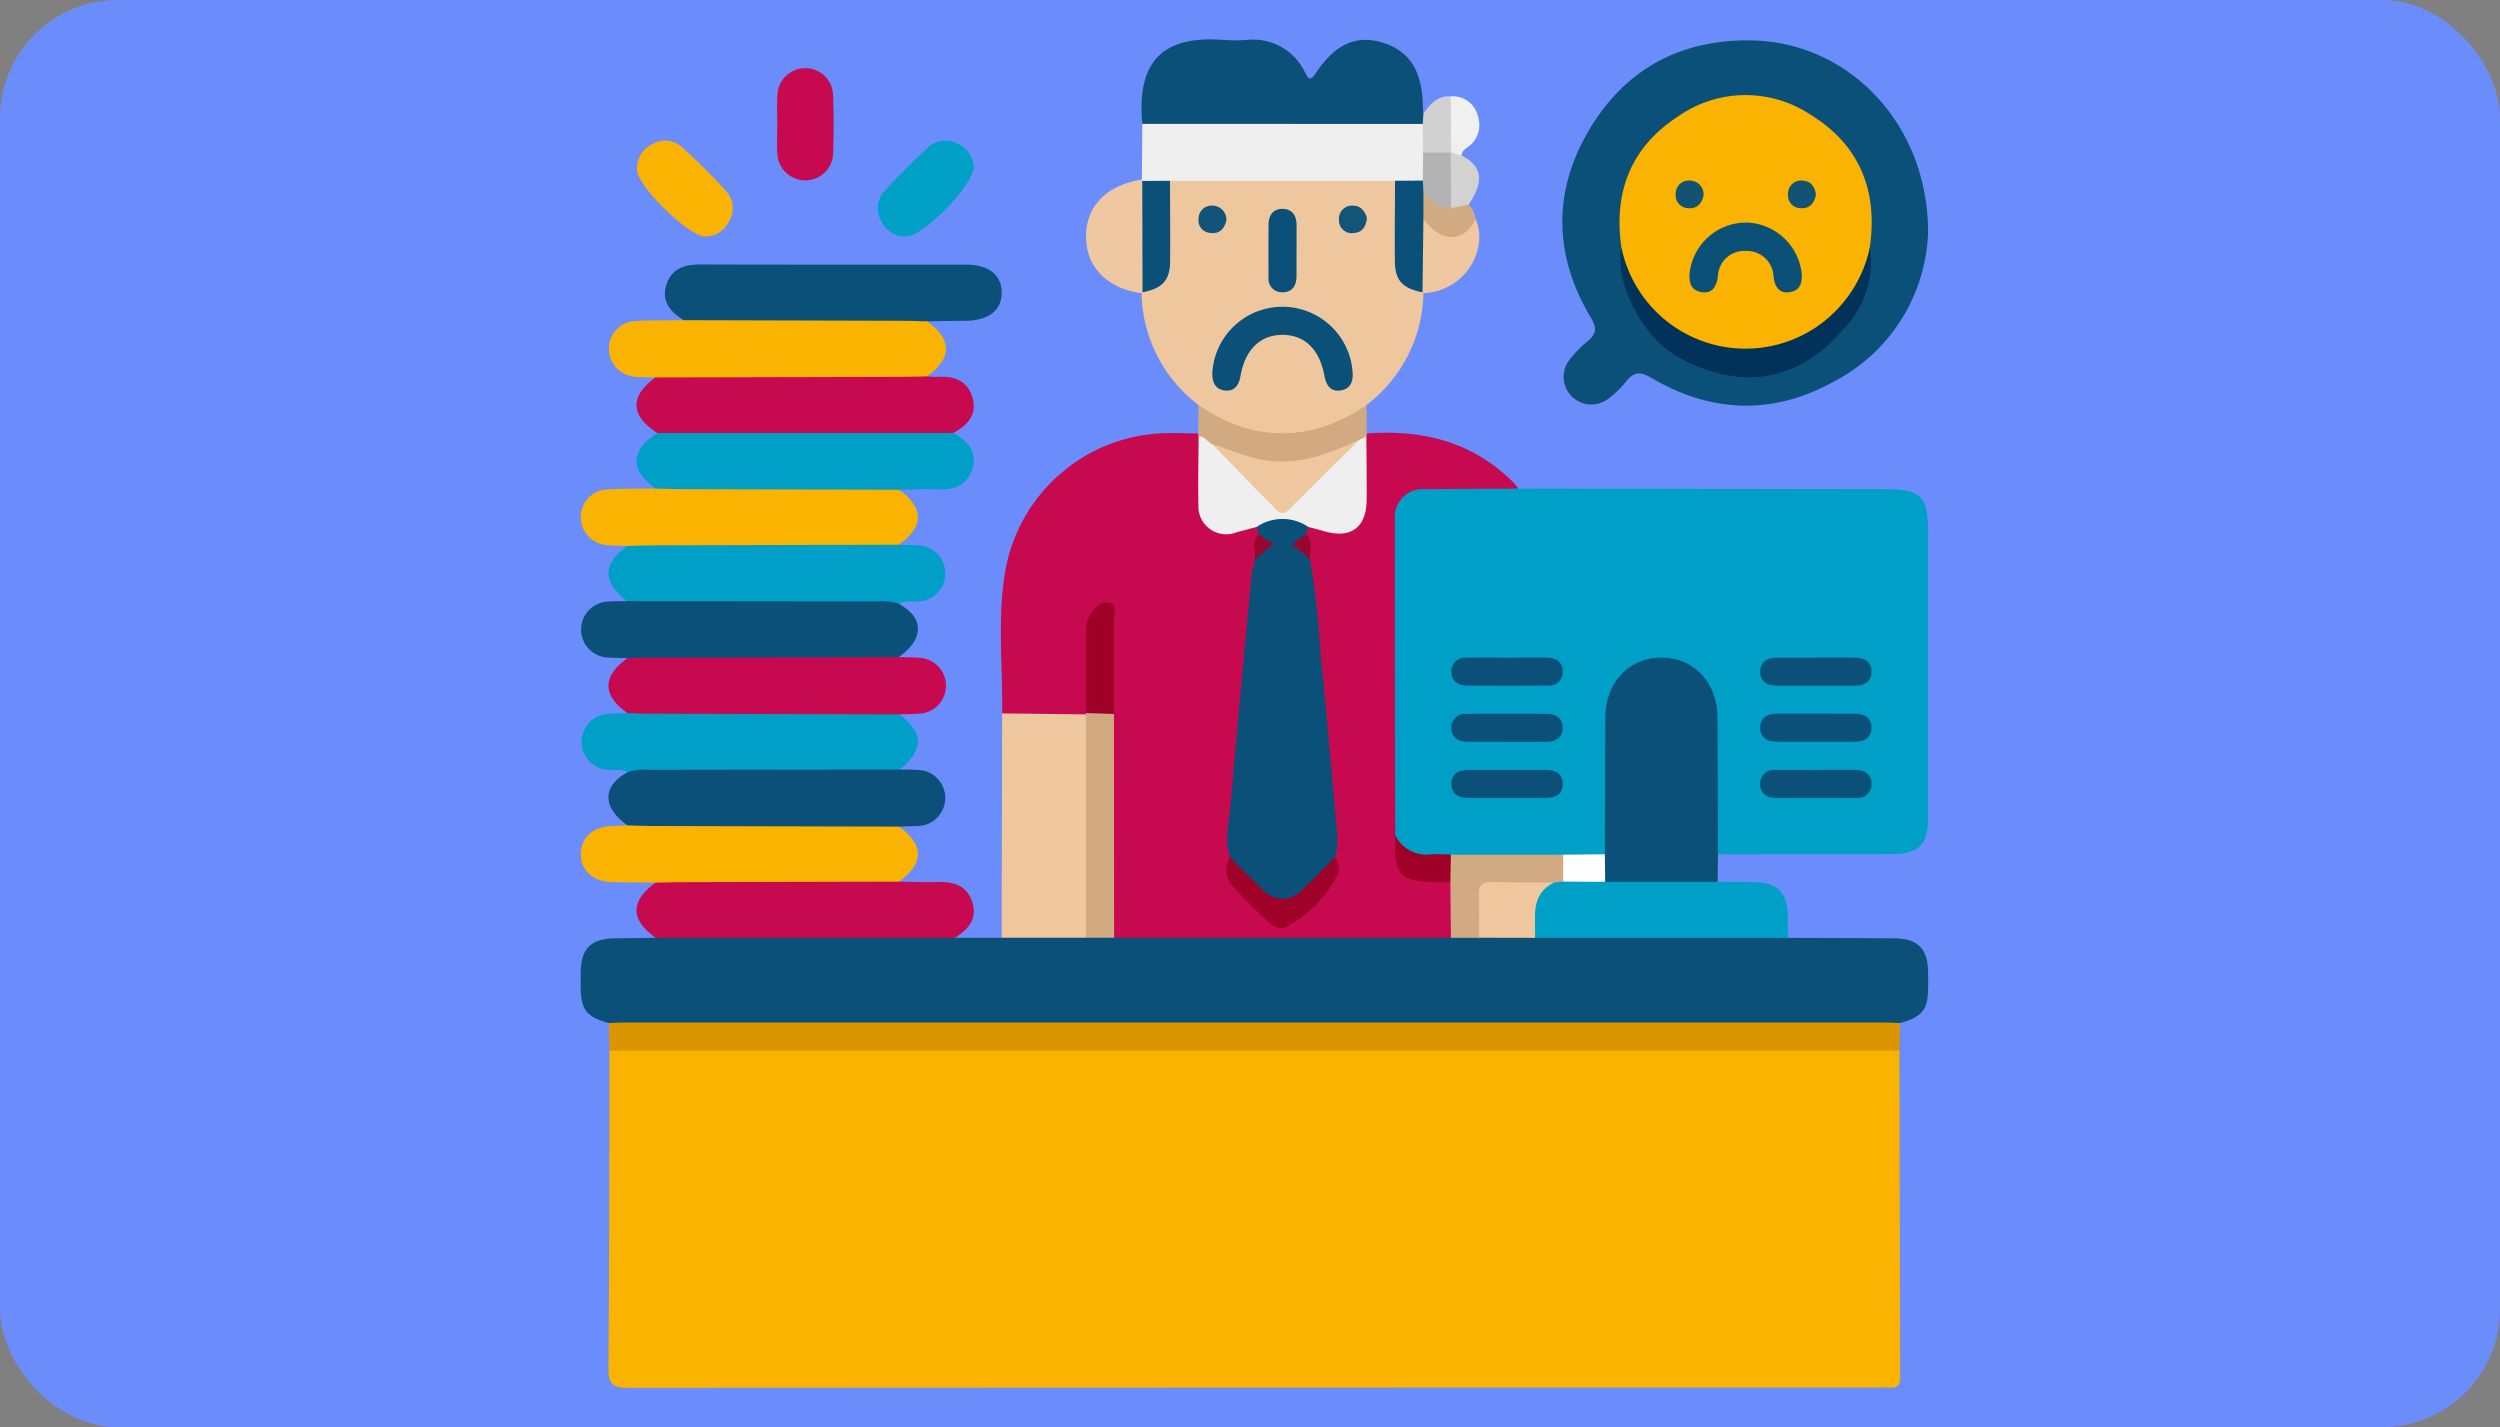 <svg xmlns="http://www.w3.org/2000/svg" xmlns:xlink="http://www.w3.org/1999/xlink" width="254" height="145" viewBox="0 0 254 145">
  <rect x="0" y="0" width="254" height="145" fill="#808080" stroke="none"/>
  <defs>
    <clipPath id="clip-path">
      <rect id="Rectángulo_42679" data-name="Rectángulo 42679" width="136.902" height="137" fill="none"/>
    </clipPath>
  </defs>
  <g id="Grupo_169631" data-name="Grupo 169631" transform="translate(-674 -7465)">
    <rect id="Rectángulo_42534" data-name="Rectángulo 42534" width="254" height="145" rx="12" transform="translate(674 7465)" fill="#6b8dfc"/>
    <g id="Grupo_169630" data-name="Grupo 169630" transform="translate(733 7469)">
      <g id="Grupo_169629" data-name="Grupo 169629" transform="translate(0 0)" clip-path="url(#clip-path)">
        <path id="Trazado_161730" data-name="Trazado 161730" d="M133.072,69.624q.029,16.566.074,33.134c0,.857-.268,1.2-1.116,1.1a7.424,7.424,0,0,0-.889,0q-63.6,0-127.208.037c-1.613,0-2.045-.388-2.03-2.02.1-10.747.078-21.5.1-32.243.907-.8,2.024-.57,3.068-.571q21.388-.024,42.774-.01,40.9,0,81.8.013c1.157,0,2.4-.3,3.424.568" transform="translate(0.913 33.114)" fill="#f9b300"/>
        <path id="Trazado_161731" data-name="Trazado 161731" d="M68.629,31.04q18.6.029,37.208.058c3.738.006,4.426.7,4.426,4.475q0,14.422,0,28.843c0,2.8-.943,3.751-3.716,3.757q-8.813.016-17.627.018c-.718-.651-.553-1.529-.559-2.338-.027-3.327-.009-6.653-.012-9.98,0-.595.013-1.19-.019-1.782-.17-3.09-2.313-5.311-5.122-5.317a5.232,5.232,0,0,0-5.187,5.249c-.071,1.246-.024,2.5-.027,3.743,0,2.732.013,5.465-.009,8.2a3.217,3.217,0,0,1-.527,2.371c-1.391.661-2.864.318-4.3.364-3.72.056-7.441.077-11.161-.006q-1.325.033-2.649-.006a3.555,3.555,0,0,1-3.646-2.513,9.568,9.568,0,0,1-.189-2.473q-.007-14.034,0-28.069a9.425,9.425,0,0,1,.192-2.471,2.868,2.868,0,0,1,2.371-2.381c3.519-.317,7.063-.7,10.56.26" transform="translate(26.633 14.602)" fill="#009fc7"/>
        <path id="Trazado_161732" data-name="Trazado 161732" d="M81.42,32.685c-3.145.021-6.289.016-9.434.068a2.823,2.823,0,0,0-3.106,3.1q-.013,16.025.036,32.051c.127.636.376,1.243.471,1.884a2.607,2.607,0,0,0,2.81,2.375c.907.053,1.925-.212,2.628.684.385,1.911.681,3.817-.24,5.672A4.452,4.452,0,0,1,72,78.95q-14.555.016-29.107,0a4.35,4.35,0,0,1-2.581-.448,2.845,2.845,0,0,1-.527-2.016c0-6.872-.075-13.743.033-20.613.012-3.012.022-6.026-.007-9.042,0-.548.232-1.428-.463-1.529-.86-.124-1.1.775-1.211,1.467a40.887,40.887,0,0,0-.123,4.781,11.955,11.955,0,0,1-.275,3.87,1.077,1.077,0,0,1-.477.435c-2.776.252-5.561.762-8.283-.329.064-4.74-.487-9.513.272-14.214A16.934,16.934,0,0,1,45.873,27.045c1.008-.015,2.016.025,3.025.04a1.077,1.077,0,0,1,.34.469,47.3,47.3,0,0,1,.16,6.023c.095,2.538,1.16,3.417,3.629,2.967a2.689,2.689,0,0,1,1.9,0,1.022,1.022,0,0,1,.306.818c-.132.9-.123,1.816-.188,2.724-.605,5.953-1.184,11.908-1.684,17.869-.327,3.9-.9,7.771-.9,11.686,0,1.033-.546,2.149.272,3.078a16.987,16.987,0,0,0,4.114,3.871c.778.441,1.5-.009,2.093-.545,1.014-.91,1.93-1.922,2.908-2.868,1.074-1.04.7-2.291.614-3.515-.009-3.922-.586-7.794-.907-11.688-.493-5.961-1.067-11.913-1.686-17.862-.07-.906-.046-1.819-.188-2.72a1.08,1.08,0,0,1,.271-.832c.694-.405,1.385-.107,2.076.016,2.258.4,3.367-.491,3.481-2.8a57.084,57.084,0,0,1,.164-6.223,1.053,1.053,0,0,1,.348-.469c5.7-.428,10.827.863,14.972,5.048a5.1,5.1,0,0,1,.426.558" transform="translate(13.842 12.957)" fill="#c70a50"/>
        <path id="Trazado_161733" data-name="Trazado 161733" d="M54.19,61.849H88.414c.9-.66,1.93-.437,2.926-.459,1.913-.065,3.828-.052,5.743-.009,7.852-.114,15.7-.033,23.555-.041a2.96,2.96,0,0,1,2.014.522c3.6.015,7.194.022,10.791.049,2.409.018,3.421,1.039,3.451,3.448.007.589.01,1.179,0,1.77-.038,2.058-.657,2.791-2.85,3.393-1,.746-2.167.516-3.273.516q-36.68.02-73.361.01-25.73,0-51.459-.009c-1.051,0-2.155.2-3.094-.518C.6,69.9.025,69.18,0,66.929c0-.534-.007-1.067,0-1.6.033-2.4,1.057-3.392,3.507-3.42q2.044-.024,4.087-.056a3.3,3.3,0,0,1,2.366-.512q12.853-.022,25.705,0a3.3,3.3,0,0,1,2.366.514l4.737,0c.926-.693,2.008-.488,3.038-.494,1.8-.012,3.609-.065,5.412.031,1.009.021,2.058-.213,2.966.462" transform="translate(0 29.425)" fill="#0a5078"/>
        <path id="Trazado_161734" data-name="Trazado 161734" d="M104.552,19.587A17.763,17.763,0,0,1,95.081,34.68c-6.187,3.463-12.492,3.3-18.6-.3-1.145-.673-1.792-.672-2.6.333a9.736,9.736,0,0,1-1.925,1.839A2.813,2.813,0,0,1,68.061,32.6a11.464,11.464,0,0,1,1.85-1.919c.886-.744,1.064-1.293.371-2.451-3.751-6.281-3.892-12.767-.17-19.056C73.793,2.95,79.492-.085,86.724.076,96.6.3,104.576,8.665,104.552,19.587" transform="translate(32.34 0.033)" fill="#0a5078"/>
        <path id="Trazado_161735" data-name="Trazado 161735" d="M67.137,21.337a14.558,14.558,0,0,1-5.779,11.349c-1.357,1.974-3.5,2.514-5.631,3a13.682,13.682,0,0,1-9.948-1.539,3.2,3.2,0,0,1-1.489-1.461,14.541,14.541,0,0,1-5.782-11.349c.056-.086.114-.173.17-.26a3.924,3.924,0,0,0,2.242-4.218c-.1-1.711-.049-3.432-.007-5.147.019-.753-.07-1.569.681-2.1A4.2,4.2,0,0,1,43.512,9.3q9.348-.018,18.7,0a4.474,4.474,0,0,1,1.748.257c.881.516.75,1.407.768,2.212q.067,2.837.007,5.678a3.308,3.308,0,0,0,2.008,3.424,1.127,1.127,0,0,1,.4.46" transform="translate(18.479 4.459)" fill="#efc79f"/>
        <path id="Trazado_161736" data-name="Trazado 161736" d="M1.93,67.557c.474-.019.947-.056,1.421-.056q64.174,0,128.349,0c.472,0,.946.037,1.419.056q-.029,1.4-.059,2.791H1.989q-.029-1.4-.059-2.791" transform="translate(0.926 32.39)" fill="#db9500"/>
        <path id="Trazado_161737" data-name="Trazado 161737" d="M70.47,62.424q.022-6.926.046-13.85c.015-3.586,2.383-6.128,5.7-6.128s5.689,2.545,5.7,6.128q.029,6.926.046,13.85-.016,1.4-.033,2.8a.9.9,0,0,1-.565.4c-3.612.231-7.229.589-10.825-.2a2.411,2.411,0,0,1-.074-2.994" transform="translate(33.584 20.368)" fill="#0a5078"/>
        <path id="Trazado_161738" data-name="Trazado 161738" d="M38.584,8.583C38,2.3,40.6-.457,46.905.062a18.533,18.533,0,0,0,2.312,0,5.808,5.808,0,0,1,5.857,3.214c.292.548.477,1.156,1.132.158C58.161.465,60.351-.486,62.993.33c2.761.854,4.037,2.878,4.095,6.494,0,.237.034.472.052.709a.921.921,0,0,1-.157,1.283,4.16,4.16,0,0,1-2.246.383q-11.818.018-23.636,0a3.27,3.27,0,0,1-2.516-.614" transform="translate(18.476 0)" fill="#0a5078"/>
        <path id="Trazado_161739" data-name="Trazado 161739" d="M37.456,69.067H28.9q.022-11.4.047-22.791l8.518.1a3.026,3.026,0,0,1,.565,2.353q.029,8.992,0,17.986a3.021,3.021,0,0,1-.579,2.35" transform="translate(13.87 22.206)" fill="#efc79f"/>
        <path id="Trazado_161740" data-name="Trazado 161740" d="M4.75,52.436c-.59-.405-1.264-.191-1.9-.246A2.847,2.847,0,0,1,2.807,46.5c.648-.052,1.3-.047,1.95-.07a3.337,3.337,0,0,1,2.371-.508q11.356-.022,22.711,0c.866,0,1.8-.144,2.489.625,2.538,1.817,2.562,3.595.075,5.613a2.611,2.611,0,0,1-2.152.59c-7.928.025-15.855.012-23.783.007a3.04,3.04,0,0,1-1.72-.321" transform="translate(0.003 22.029)" fill="#009fc7"/>
        <path id="Trazado_161741" data-name="Trazado 161741" d="M3.756,40.6c-2.489-2.019-2.464-3.8.078-5.612.63-.725,1.5-.622,2.312-.625q11.534-.031,23.067,0a3.059,3.059,0,0,1,2.193.506c.65.021,1.3.018,1.949.07a2.847,2.847,0,0,1-.044,5.693c-.636.056-1.308-.16-1.9.247a3.388,3.388,0,0,1-1.9.323Q17.8,41.2,6.084,41.189A2.842,2.842,0,0,1,3.756,40.6" transform="translate(0.916 16.481)" fill="#009fc7"/>
        <path id="Trazado_161742" data-name="Trazado 161742" d="M36.2,63.7H5.76c-2.568-1.856-2.569-3.74,0-5.6.633-.719,1.505-.616,2.316-.619q10.122-.031,20.243,0a3.016,3.016,0,0,1,2.19.514c1.3.018,2.6.086,3.9.04,1.622-.058,2.97.339,3.528,2.019.568,1.717-.405,2.784-1.733,3.643" transform="translate(1.839 27.578)" fill="#c70a50"/>
        <path id="Trazado_161743" data-name="Trazado 161743" d="M32.342,59.846q-11.041.027-22.081.055c-.889,0-1.78.034-2.67.052-1.474-.018-2.949-.019-4.423-.058C1.252,59.843.006,58.707.007,57.046S1.241,54.27,3.169,54.2l1.591-.061a3.342,3.342,0,0,1,2.371-.509q11.354-.02,22.711,0c.866,0,1.8-.145,2.489.623q3.845,2.764.01,5.592" transform="translate(0.003 25.728)" fill="#f9b300"/>
        <path id="Trazado_161744" data-name="Trazado 161744" d="M31.419,48.4q-12.275-.029-24.549-.061c-1.008,0-2.016-.038-3.022-.058-2.582-1.825-2.591-3.725-.022-5.589.633-.721,1.5-.617,2.316-.62q11.538-.031,23.077,0a3.037,3.037,0,0,1,2.193.511c.647.019,1.3.013,1.94.065a2.843,2.843,0,0,1,.007,5.686c-.644.053-1.293.047-1.94.068" transform="translate(0.914 20.179)" fill="#c70a50"/>
        <path id="Trazado_161745" data-name="Trazado 161745" d="M32.319,36.713q-12.007.031-24.015.062c-1.185,0-2.371.038-3.556.058-.706-.024-1.418-.006-2.119-.083A2.859,2.859,0,0,1,.006,33.908,2.8,2.8,0,0,1,2.652,31.1c1.647-.108,3.3-.068,4.955-.092A3.331,3.331,0,0,1,9.976,30.5q9.931-.022,19.866,0c.864,0,1.8-.145,2.486.625,2.572,1.838,2.569,3.756-.009,5.584" transform="translate(0.003 14.631)" fill="#f9b300"/>
        <path id="Trazado_161746" data-name="Trazado 161746" d="M7.694,21.114c-1.361-.845-2.317-1.928-1.745-3.651.564-1.69,1.934-2.014,3.559-2.008,8.964.031,17.929.012,26.892.018,2.255,0,3.566,1.033,3.6,2.794.037,1.819-1.322,2.889-3.675,2.908-1.305.01-2.61.038-3.916.058a3.328,3.328,0,0,1-2.368.509q-9.934.022-19.864,0c-.866,0-1.8.145-2.488-.623" transform="translate(2.773 7.416)" fill="#0a5078"/>
        <path id="Trazado_161747" data-name="Trazado 161747" d="M9.539,19.279q10.939.029,21.877.062c.949,0,1.9.037,2.843.056q3.845,2.764.012,5.592c-.636.718-1.507.616-2.319.617q-11.545.031-23.09,0A3.028,3.028,0,0,1,6.67,25.1c-.707-.024-1.421,0-2.122-.08a2.857,2.857,0,0,1-2.613-2.847,2.8,2.8,0,0,1,2.652-2.8c1.646-.105,3.3-.067,4.953-.09" transform="translate(0.928 9.251)" fill="#f9b300"/>
        <path id="Trazado_161748" data-name="Trazado 161748" d="M5.759,23.246q12.287-.027,24.576-.058c1.008,0,2.017-.033,3.025-.05a9.054,9.054,0,0,0,1.058.046c1.714-.112,3.1.417,3.568,2.19.459,1.724-.574,2.764-1.984,3.518a2.988,2.988,0,0,1-2.343.564q-12.679.024-25.362,0a2.986,2.986,0,0,1-2.341-.564c-2.763-1.742-2.834-3.744-.2-5.646" transform="translate(1.838 11.103)" fill="#c70a50"/>
        <path id="Trazado_161749" data-name="Trazado 161749" d="M5.958,27.025H36c1.41.759,2.446,1.805,1.982,3.534-.478,1.78-1.875,2.255-3.59,2.187-1.3-.05-2.6.027-3.9.046q-10.939-.029-21.878-.062c-.949,0-1.9-.038-2.844-.058-2.65-1.882-2.585-3.891.186-5.647" transform="translate(1.838 12.968)" fill="#009fc7"/>
        <path id="Trazado_161750" data-name="Trazado 161750" d="M31.421,55.927Q19.057,55.9,6.694,55.866c-.949,0-1.9-.038-2.846-.058-2.587-1.819-2.593-4-.01-5.4a5.41,5.41,0,0,1,2.273-.244q12.693-.02,25.383-.034c.592.012,1.187,0,1.779.038a2.848,2.848,0,1,1-.074,5.695c-.592.034-1.185.041-1.777.062" transform="translate(0.914 24.056)" fill="#0a5078"/>
        <path id="Trazado_161751" data-name="Trazado 161751" d="M32.322,44.249q-12.282.029-24.563.059c-1.008,0-2.016.034-3.023.052-.592-.019-1.185-.024-1.776-.058a2.848,2.848,0,1,1-.07-5.695c.59-.038,1.185-.027,1.779-.038l25.387.033a5.42,5.42,0,0,1,2.272.246c2.576,1.4,2.575,3.562-.006,5.4" transform="translate(0.003 18.508)" fill="#0a5078"/>
        <path id="Trazado_161752" data-name="Trazado 161752" d="M38.574,5.8l28.492.01c.764.849.488,1.888.524,2.872a4.931,4.931,0,0,1-.432,2.948,2.528,2.528,0,0,1-2.911-.046H41.384a2.769,2.769,0,0,1-2.457.256.755.755,0,0,1-.4-.383L38.574,5.8" transform="translate(18.487 2.783)" fill="#efefef"/>
        <path id="Trazado_161753" data-name="Trazado 161753" d="M72.825,58.006h11.43q1.774.02,3.549.037c2.55.024,3.543,1.006,3.569,3.529q.011,1.066.016,2.13H65.7c-1.122-2.528-.509-4.614,1.742-5.942a4.018,4.018,0,0,1,1.268-.209c1.385.05,2.822-.379,4.12.454" transform="translate(31.262 27.585)" fill="#009fc7"/>
        <path id="Trazado_161754" data-name="Trazado 161754" d="M13.5,7.735c0-1-.055-2.014.015-3.013a2.833,2.833,0,0,1,2.9-2.744,2.8,2.8,0,0,1,2.751,2.713c.086,1.948.078,3.9.009,5.851a2.815,2.815,0,0,1-2.818,2.834,2.844,2.844,0,0,1-2.852-2.8c-.059-.943-.01-1.891-.009-2.837" transform="translate(6.47 0.949)" fill="#c70a50"/>
        <path id="Trazado_161755" data-name="Trazado 161755" d="M10.828,16.7c-1.8-.053-6.918-5.132-6.963-6.775a2.679,2.679,0,0,1,1.543-2.6,2.557,2.557,0,0,1,3.009.263C10,9.012,11.51,10.532,12.95,12.108a2.581,2.581,0,0,1,.294,3.007,2.707,2.707,0,0,1-2.417,1.58" transform="translate(1.854 3.337)" fill="#f9b300"/>
        <path id="Trazado_161756" data-name="Trazado 161756" d="M30.144,9.623c-.061,1.915-5.128,7.016-6.784,7.057a2.67,2.67,0,0,1-2.6-1.545,2.565,2.565,0,0,1,.268-3.01c1.438-1.578,2.958-3.088,4.533-4.53a2.591,2.591,0,0,1,3.009-.3,2.737,2.737,0,0,1,1.578,2.323" transform="translate(9.788 3.339)" fill="#00a0c7"/>
        <path id="Trazado_161757" data-name="Trazado 161757" d="M40.34,21.179c-3.478-.479-5.618-2.636-5.647-5.692-.033-3.133,2.06-5.295,5.672-5.865l.043.144a1.25,1.25,0,0,1,.416.768,72.453,72.453,0,0,1,.009,9.769,1.336,1.336,0,0,1-.4.778Z" transform="translate(16.648 4.618)" fill="#efc7a0"/>
        <path id="Trazado_161758" data-name="Trazado 161758" d="M42.43,25.1c5.495,3.837,11.547,3.837,17.067,0l.027,2.89a.44.44,0,0,1-.041.309,3.042,3.042,0,0,1-.818.768,14.493,14.493,0,0,1-14.728.42,3.409,3.409,0,0,1-1.5-1.191A.406.406,0,0,1,42.4,28q.013-1.447.03-2.895" transform="translate(20.34 12.045)" fill="#d1aa82"/>
        <path id="Trazado_161759" data-name="Trazado 161759" d="M63.37,12.345c1.311,2.886-.854,7.3-5.3,7.553l-.093-.1c-.937-2.273-.454-4.616-.339-6.938.194-.564.568-.778,1.024-.323,1.657,1.656,3.2,1.212,4.71-.2" transform="translate(27.548 5.899)" fill="#efc7a0"/>
        <path id="Trazado_161760" data-name="Trazado 161760" d="M57.848,9.626q-.018-1.454-.037-2.908c.022-.354.043-.707.065-1.061.693-.952,1.434-1.826,2.776-1.743.971,1.728.518,3.549.351,5.351a1.238,1.238,0,0,1-.388.516,2.65,2.65,0,0,1-2.767-.155" transform="translate(27.741 1.875)" fill="#d1d1d1"/>
        <path id="Trazado_161761" data-name="Trazado 161761" d="M63.333,13.271c-1.144,2.44-3.455,2.448-5.3.018a2.41,2.41,0,0,1-.358-2.536c.371-.687.772-.317,1.126,0a3.011,3.011,0,0,0,2.039.965c.6.037,1.219-.321,1.794.1a2.457,2.457,0,0,1,.7,1.453" transform="translate(27.585 4.973)" fill="#d2aa82"/>
        <path id="Trazado_161762" data-name="Trazado 161762" d="M59.777,9.575q-.022-2.832-.047-5.663A2.625,2.625,0,0,1,62.5,5.955,2.742,2.742,0,0,1,61.416,9.1c-.3.222-.568.419-.579.823-.478.266-.8.04-1.06-.348" transform="translate(28.662 1.876)" fill="#f0f0f0"/>
        <path id="Trazado_161763" data-name="Trazado 161763" d="M59.976,7.738l1.06.349c2.1,1.086,2.316,2.588.721,4.99l-1.792.363a6.666,6.666,0,0,1-.04-5.65Z" transform="translate(28.464 3.713)" fill="#d2d2d1"/>
        <path id="Trazado_161764" data-name="Trazado 161764" d="M71.319,58.71l-.937.095a13.218,13.218,0,0,1-5.228.5c-1.361-.031-1.887.537-1.869,1.885.015,1.088.286,2.255-.514,3.228H59.91l-.058-5.655a2.266,2.266,0,0,1,.056-2.784H71.319a2.127,2.127,0,0,1,0,2.735" transform="translate(28.505 26.86)" fill="#d1a982"/>
        <path id="Trazado_161765" data-name="Trazado 161765" d="M65.587,42.45c1.3,0,2.6-.013,3.9,0,.963.013,1.635.481,1.6,1.483a1.377,1.377,0,0,1-1.555,1.351q-4.076.02-8.151,0c-.962,0-1.637-.479-1.6-1.481a1.385,1.385,0,0,1,1.557-1.353c1.418-.016,2.835,0,4.253,0" transform="translate(28.684 20.368)" fill="#0a5078"/>
        <path id="Trazado_161766" data-name="Trazado 161766" d="M86.577,42.447c1.3,0,2.6.009,3.9,0,1.018-.01,1.817.354,1.807,1.462-.01,1-.746,1.391-1.7,1.391-2.659,0-5.317,0-7.975-.006-.96,0-1.657-.453-1.632-1.453s.749-1.393,1.7-1.391q1.951,0,3.9,0" transform="translate(38.858 20.367)" fill="#0a5078"/>
        <path id="Trazado_161767" data-name="Trazado 161767" d="M65.291,49.149c-1.3,0-2.6.01-3.9,0-.962-.012-1.64-.471-1.616-1.472a1.374,1.374,0,0,1,1.545-1.363q4.076-.022,8.153,0c.962,0,1.65.474,1.612,1.472s-.77,1.376-1.72,1.373c-1.359-.006-2.717,0-4.076,0" transform="translate(28.685 22.217)" fill="#0a5078"/>
        <path id="Trazado_161768" data-name="Trazado 161768" d="M86.686,49.15c-1.3,0-2.6-.009-3.9,0-1.017.009-1.82-.351-1.81-1.461.01-1,.746-1.393,1.7-1.393,2.658,0,5.316,0,7.974.006.962,0,1.657.453,1.634,1.452s-.746,1.394-1.7,1.393c-1.3,0-2.6,0-3.9,0" transform="translate(38.858 22.218)" fill="#0a5078"/>
        <path id="Trazado_161769" data-name="Trazado 161769" d="M65.363,53h-3.9c-.955,0-1.674-.405-1.687-1.4s.688-1.438,1.647-1.44c2.658-.007,5.316,0,7.974,0,.956,0,1.672.407,1.687,1.4S70.4,53,69.439,53c-1.359.009-2.717,0-4.076,0" transform="translate(28.685 24.067)" fill="#0a5078"/>
        <path id="Trazado_161770" data-name="Trazado 161770" d="M86.785,50.158c1.3,0,2.6-.013,3.9,0,.963.013,1.635.481,1.6,1.483A1.377,1.377,0,0,1,90.731,53q-4.076.02-8.151,0c-.962-.006-1.637-.481-1.6-1.483a1.385,1.385,0,0,1,1.557-1.353c1.418-.016,2.835,0,4.253,0" transform="translate(38.857 24.066)" fill="#0a5078"/>
        <path id="Trazado_161771" data-name="Trazado 161771" d="M61.586,56.616q-.029,1.392-.056,2.784c-.355,0-.71.009-1.066.009-4.071.007-4.709-.663-4.533-4.768a3.541,3.541,0,0,0,3.747,1.928,16.139,16.139,0,0,1,1.908.047" transform="translate(26.827 26.22)" fill="#9f0028"/>
        <path id="Trazado_161772" data-name="Trazado 161772" d="M67.455,58.723V55.988l4.231-.041q.016,1.4.033,2.8l-4.263-.021" transform="translate(32.369 26.847)" fill="#fefefe"/>
        <path id="Trazado_161773" data-name="Trazado 161773" d="M44.675,67.44c-.644-1.878-.055-3.759.093-5.612.611-7.586,1.354-15.161,2.066-22.738.061-.641.241-1.271.366-1.906.388-.817,1.489-1.515.422-2.571-.08-.244-.161-.488-.241-.733a3.372,3.372,0,0,1,5.248,0c-.08.244-.158.488-.238.733-1.076,1.058.047,1.755.42,2.576a87.118,87.118,0,0,1,1.066,9.662c.639,6.1,1.122,12.221,1.709,18.328a7.674,7.674,0,0,1-.243,2.267,12.3,12.3,0,0,1-3.858,4.09,2.235,2.235,0,0,1-2.829.123,13.21,13.21,0,0,1-3.979-4.219" transform="translate(21.296 15.657)" fill="#0a5078"/>
        <path id="Trazado_161774" data-name="Trazado 161774" d="M53.579,36.456a4.656,4.656,0,0,0-5.248,0l-2.051.549a2.831,2.831,0,0,1-3.864-2.815c-.052-2.309.007-4.619.018-6.93.605-.022.881.537,1.348.759,2.31,1.39,3.96,3.507,5.823,5.378,1.052,1.058,1.736.992,2.735-.04,2-2.066,3.9-4.265,6.421-5.751l.718-.342c.012,2.131.04,4.262.03,6.394-.012,2.886-1.623,4.05-4.4,3.21-.506-.152-1.023-.277-1.535-.414" transform="translate(20.344 13.081)" fill="#efefef"/>
        <path id="Trazado_161775" data-name="Trazado 161775" d="M34.683,69.223,34.7,46.533l-.009-.142a2.316,2.316,0,0,1,2.843.1q.007,11.365.016,22.731H34.683" transform="translate(16.643 22.051)" fill="#d1a981"/>
        <path id="Trazado_161776" data-name="Trazado 161776" d="M44.7,56.152c1.092,1.088,2.158,2.2,3.285,3.257a2.663,2.663,0,0,0,4.095,0c1.131-1.046,2.193-2.167,3.287-3.254a1.926,1.926,0,0,1,.3,1.7,12.283,12.283,0,0,1-5.218,5.348c-.664.38-1.422-.077-1.943-.564C47.3,61.509,46.106,60.35,45,59.119a2.388,2.388,0,0,1-.293-2.967" transform="translate(21.268 26.945)" fill="#9f0129"/>
        <path id="Trazado_161777" data-name="Trazado 161777" d="M37.528,49.992l-2.841-.1c0-2.659.013-5.317,0-7.975a3.5,3.5,0,0,1,.432-2.042c.478-.721,1.147-1.4,2-1.172.792.207.4,1.126.408,1.72.031,3.189.006,6.38,0,9.569" transform="translate(16.645 18.551)" fill="#9f0028"/>
        <path id="Trazado_161778" data-name="Trazado 161778" d="M46.731,33.97c.477.324.839.809,1.555.9-.746.627-1.361,1.148-1.977,1.666.084-.866-.42-1.829.422-2.571" transform="translate(22.186 16.301)" fill="#960730"/>
        <path id="Trazado_161779" data-name="Trazado 161779" d="M50.672,36.545l-1.838-1.557,1.418-1.018c.845.743.34,1.706.42,2.575" transform="translate(23.434 16.301)" fill="#960730"/>
        <path id="Trazado_161780" data-name="Trazado 161780" d="M61.687,63.511c0-1.475.028-2.954-.022-4.428-.031-.932.355-1.249,1.256-1.228,2.125.047,4.25.034,6.377.046-2.485,1.243-1.838,3.559-1.93,5.622l-5.681-.012" transform="translate(29.59 27.762)" fill="#efc79f"/>
        <path id="Trazado_161781" data-name="Trazado 161781" d="M71.509,19.289c-.805-5.569.938-10.128,5.674-13.237a11.947,11.947,0,0,1,13.6-.2c4.938,3.059,6.793,7.7,5.968,13.433-.405,4.958-3.451,7.886-7.7,9.752-7.112,3.123-16.25-1.464-17.493-8.691a4.471,4.471,0,0,1-.05-1.06" transform="translate(34.224 1.836)" fill="#f9b300"/>
        <path id="Trazado_161782" data-name="Trazado 161782" d="M71.483,14.275a12.871,12.871,0,0,0,19.87,8.059,13.024,13.024,0,0,0,5.376-8.061,9.817,9.817,0,0,1-2.562,8.187c-4.678,5.521-10.563,6.449-16.869,3-3.632-1.984-6.522-7.543-5.816-11.188" transform="translate(34.251 6.849)" fill="#01325a"/>
        <path id="Trazado_161783" data-name="Trazado 161783" d="M57.618,25.025c.07.943-.244,1.717-1.245,1.838s-1.438-.512-1.616-1.478c-.5-2.716-2.013-4.161-4.249-4.172s-3.806,1.472-4.274,4.145c-.169.965-.595,1.615-1.589,1.509s-1.3-.861-1.283-1.814a7.143,7.143,0,0,1,14.256-.028" transform="translate(20.808 8.809)" fill="#0b5078"/>
        <path id="Trazado_161784" data-name="Trazado 161784" d="M58.8,10.778v2.83q-.047,3.72-.095,7.439c-2.05-.411-2.788-1.208-2.806-3.176-.024-2.719.009-5.439.016-8.157l2.821-.019a.768.768,0,0,1,.064,1.083" transform="translate(26.819 4.652)" fill="#0a5078"/>
        <path id="Trazado_161785" data-name="Trazado 161785" d="M38.579,21.04q-.013-5.658-.025-11.315l2.815-.016c.009,2.719.041,5.437.016,8.154-.019,1.97-.758,2.766-2.806,3.177" transform="translate(18.501 4.659)" fill="#0a5078"/>
        <path id="Trazado_161786" data-name="Trazado 161786" d="M50.069,15.834c0,.888,0,1.776,0,2.662-.009.974-.463,1.64-1.468,1.617a1.365,1.365,0,0,1-1.375-1.532c-.013-1.776-.009-3.55,0-5.326,0-.972.472-1.649,1.468-1.617s1.391.752,1.382,1.711c-.009.827,0,1.656,0,2.485" transform="translate(22.657 5.584)" fill="#0b5078"/>
        <path id="Trazado_161787" data-name="Trazado 161787" d="M54.9,12.681c-.1.882-.482,1.453-1.311,1.512a1.3,1.3,0,0,1-1.529-1.332,1.328,1.328,0,0,1,1.44-1.444c.817,0,1.208.605,1.4,1.264" transform="translate(24.98 5.478)" fill="#135479"/>
        <path id="Trazado_161788" data-name="Trazado 161788" d="M45.248,12.911c-.2.839-.673,1.39-1.6,1.277a1.273,1.273,0,0,1-1.227-1.452,1.328,1.328,0,0,1,1.564-1.307,1.415,1.415,0,0,1,1.262,1.481" transform="translate(20.353 5.478)" fill="#125479"/>
        <path id="Trazado_161789" data-name="Trazado 161789" d="M57.876,11.7c-.021-.361-.043-.722-.064-1.083q.018-1.423.034-2.847l2.8,0,.04,5.652c-1.367.127-2.109-.765-2.81-1.724" transform="translate(27.742 3.729)" fill="#b3b3b3"/>
        <path id="Trazado_161790" data-name="Trazado 161790" d="M58.312,27.5q-3.589,3.547-7.174,7.1c-.514.512-.912.36-1.348-.09q-3.221-3.307-6.457-6.6c2.155.712,4.218,1.671,6.565,1.776,3.059.136,5.737-.972,8.415-2.187" transform="translate(20.794 13.194)" fill="#efc79f"/>
        <path id="Trazado_161791" data-name="Trazado 161791" d="M81.884,12.575A5.83,5.83,0,0,1,87.5,17.543c.118.963-.015,1.879-1.116,2.091s-1.582-.468-1.718-1.52a2.714,2.714,0,0,0-2.8-2.653,2.686,2.686,0,0,0-2.858,2.587c-.141,1.036-.565,1.776-1.662,1.6-1.209-.2-1.323-1.188-1.172-2.211a5.786,5.786,0,0,1,5.711-4.858" transform="translate(36.528 6.034)" fill="#0b5077"/>
        <path id="Trazado_161792" data-name="Trazado 161792" d="M85.722,11.121c-.147.854-.617,1.435-1.529,1.379a1.294,1.294,0,0,1-1.305-1.4,1.326,1.326,0,0,1,1.493-1.4c.817.038,1.236.6,1.341,1.421" transform="translate(39.775 4.654)" fill="#125373"/>
        <path id="Trazado_161793" data-name="Trazado 161793" d="M78.014,11.159c-.17.849-.656,1.424-1.563,1.341a1.3,1.3,0,0,1-1.271-1.437A1.328,1.328,0,0,1,76.71,9.7a1.4,1.4,0,0,1,1.3,1.455" transform="translate(36.075 4.653)" fill="#125373"/>
      </g>
    </g>
  </g>
</svg>
